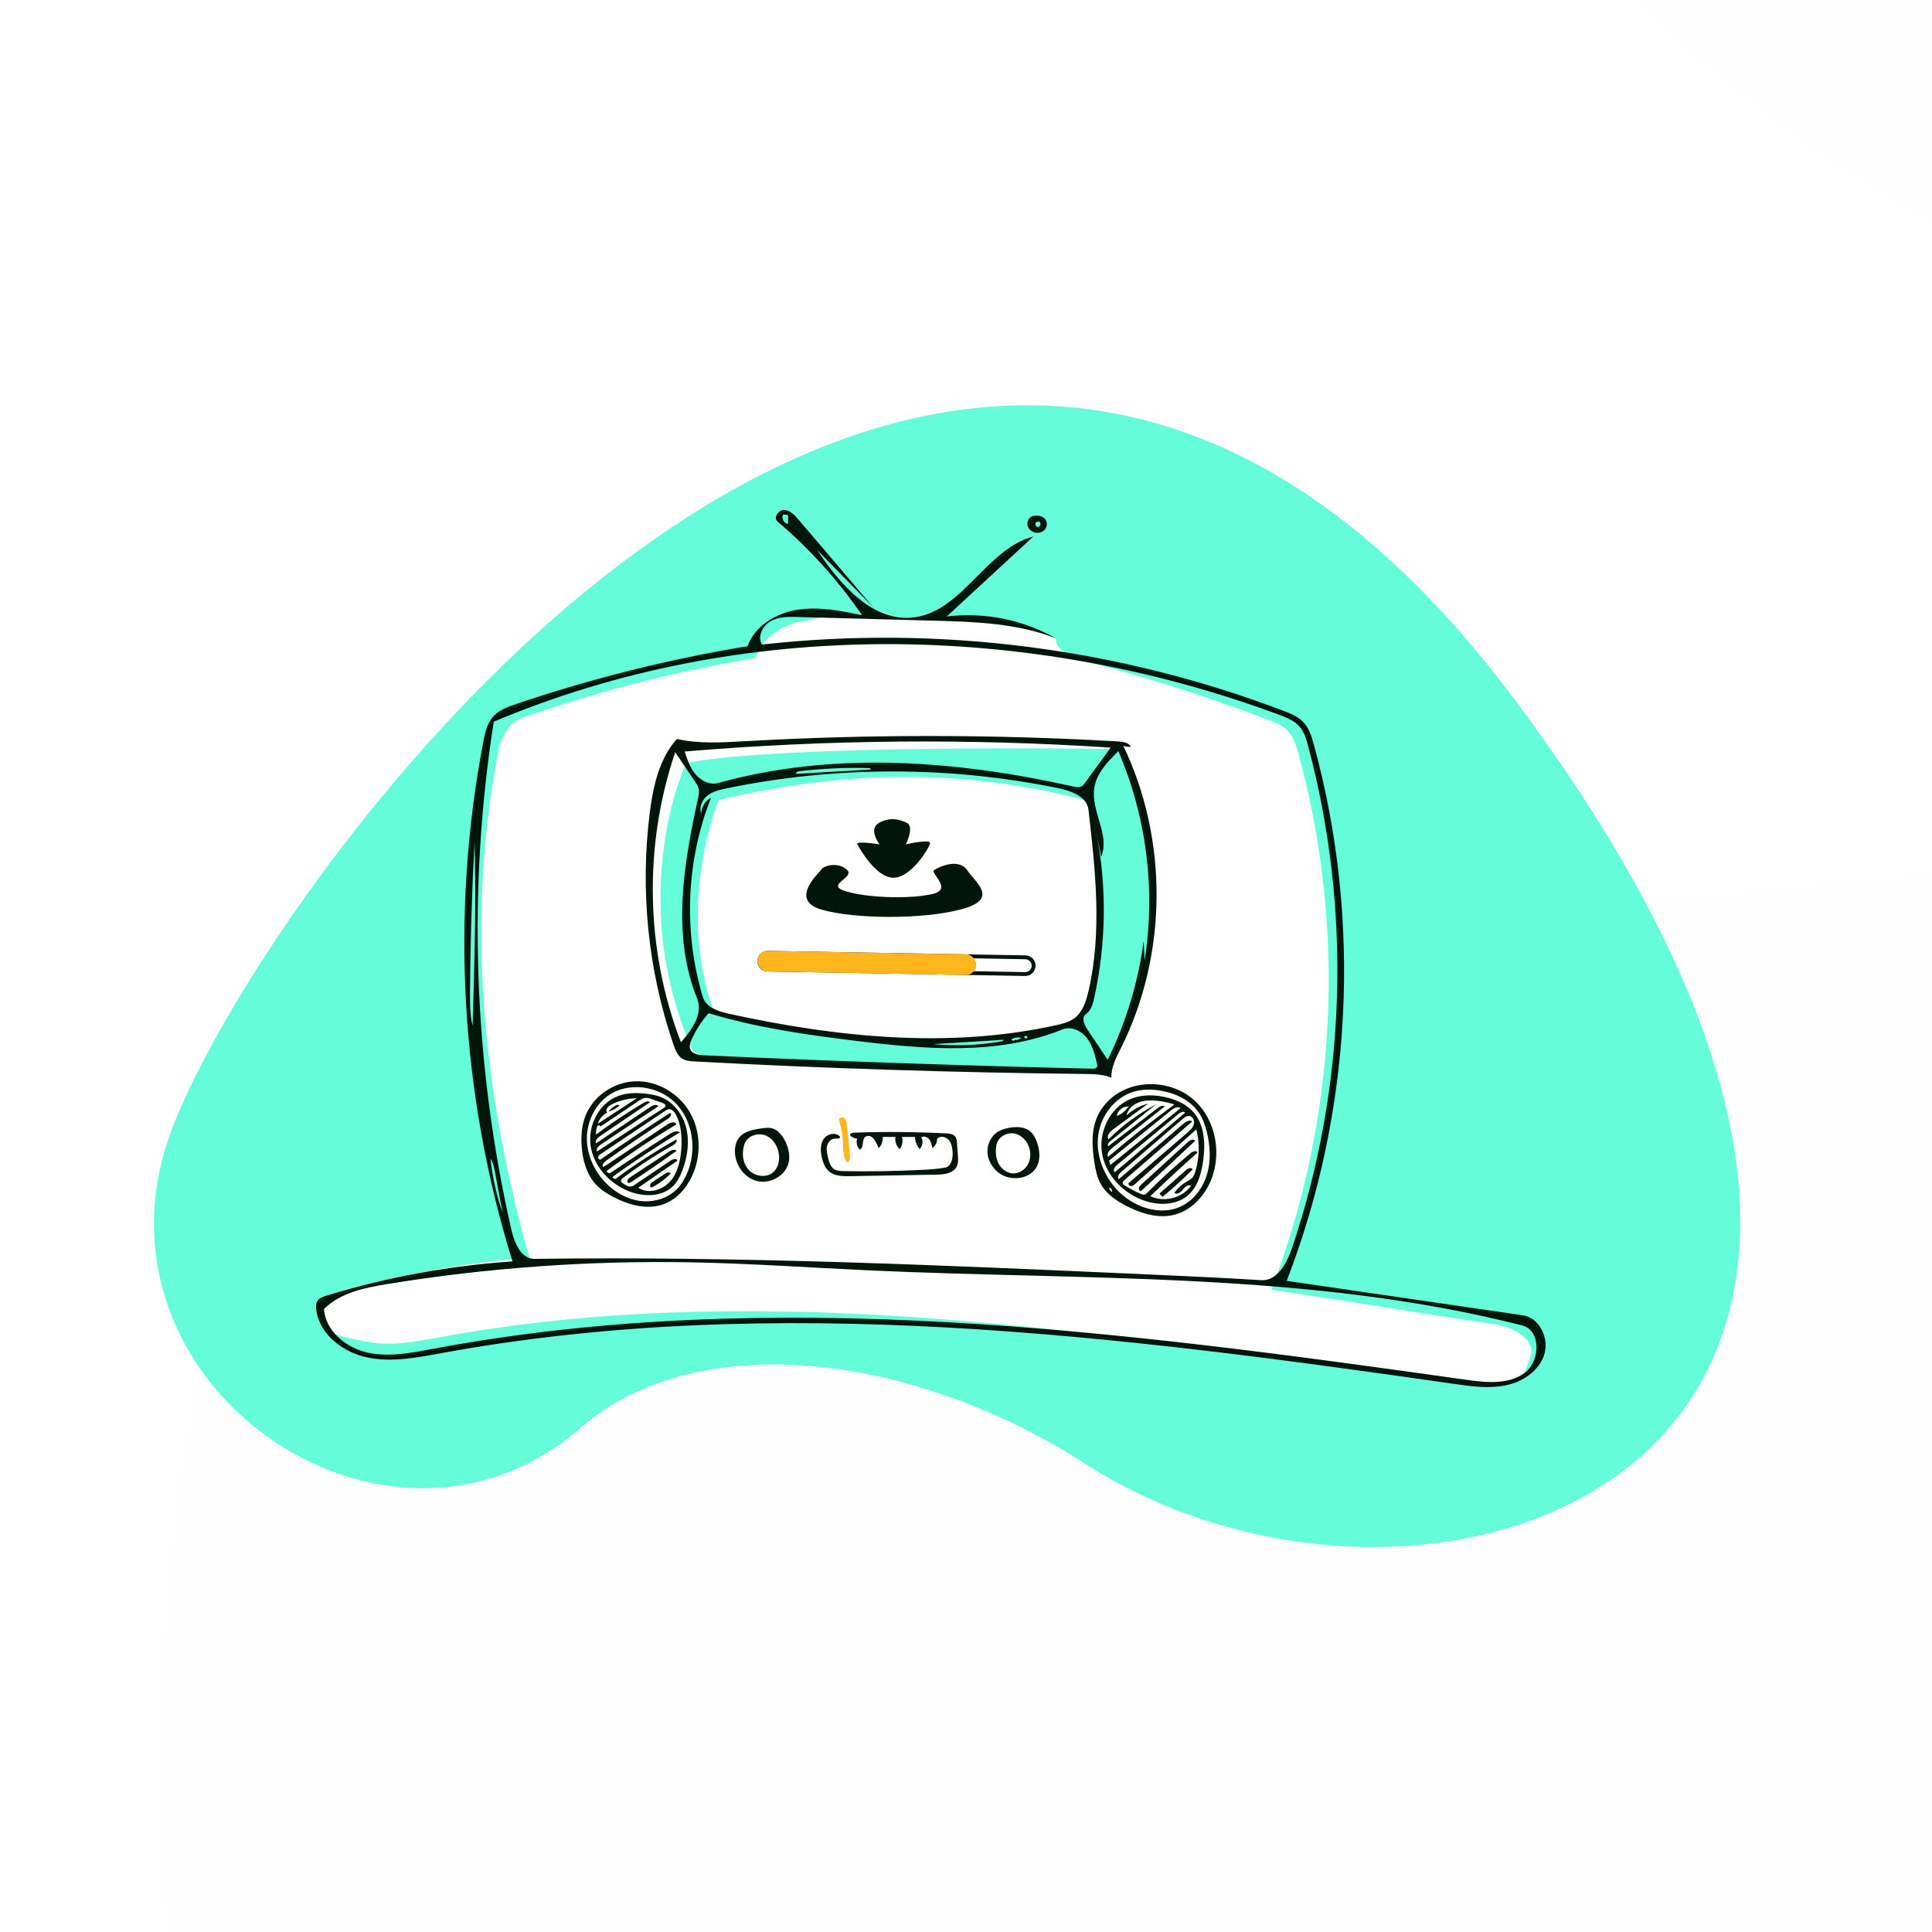 <svg width="300" height="300" viewBox="0 0 300 300" fill="none" xmlns="http://www.w3.org/2000/svg">
<rect width="300" height="300" fill="#E5E5E5"/>
<g id="SPLASH 2" clip-path="url(#clip0_1186_4980)">
<rect width="1440" height="1024" transform="translate(-59 -381)" fill="white"/>
<g id="Group 1001">
<g id="BACKGROUND">
<path id="Vector" fill-rule="evenodd" clip-rule="evenodd" d="M235.461 140.076C281.33 143.125 328.358 123.423 367.954 146.778C418.136 176.376 467.823 221.124 471.459 279.271C475.199 339.091 428.032 387.08 385.626 429.437C343.253 471.761 295.35 515.209 235.461 514.999C175.705 514.79 126.14 472.964 86.344 428.388C49.134 386.709 25.428 335.142 25.01 279.271C24.589 222.967 37.134 158.969 84.097 127.908C127.985 98.879 182.956 136.585 235.461 140.076Z" fill="#F5F5FB" fill-opacity="0.1"/>
<path id="Vector_2" fill-rule="evenodd" clip-rule="evenodd" d="M382.185 -358.782C436.301 -366.487 491.969 -373.871 539.474 -346.832C588.615 -318.863 623.768 -270.099 635.266 -214.738C646.509 -160.606 627.6 -106.751 599.187 -59.324C570.208 -10.955 531.181 31.527 477.462 48.66C419.406 67.177 355.408 64.964 302.109 35.426C246.311 4.504 206.687 -49.044 190.039 -110.626C172.794 -174.417 170.941 -247.875 211.398 -300.125C249.708 -349.602 320.235 -349.963 382.185 -358.782Z" fill="#F5F5FB" fill-opacity="0.1"/>
</g>
</g>
<g id="Frame 1493">
<g id="STREAM OPENING 1">
<g id="Illustration/Downloading">
<g id="Downloading">
<path id="Blob" fill-rule="evenodd" clip-rule="evenodd" d="M168.375 227.215C142.967 210.796 108.941 205.386 90.054 221.786C59.936 247.941 12.139 214.632 26.551 175.711C40.962 136.79 145.967 -10.373 234.957 108.313C323.945 226.999 222.97 262.49 168.375 227.215Z" fill="#64FCD9"/>
<g id="Group">
<path id="Shape" fill-rule="evenodd" clip-rule="evenodd" d="M141.974 95.855C145.907 95.338 148.783 92.449 151.682 89.537C154.322 86.885 156.982 84.213 160.477 83.297L160.356 83.409L160.348 83.416C155.906 87.517 151.465 91.618 147.022 95.719C152.824 95.013 157.892 96.122 163.92 99.11C164.098 101.396 166.343 102.027 172.707 103.817C177.798 105.249 185.525 107.422 196.938 111.776C198.019 112.188 199.131 112.634 199.939 113.462C200.874 114.421 201.28 115.765 201.634 117.058C209.099 144.301 207.594 173.924 197.404 200.269C203.516 201.161 209.175 202.061 214.835 202.962C220.495 203.862 226.154 204.762 232.266 205.654C234.893 206.037 238.509 208.02 237.677 210.541L237.617 210.722C236.822 213.137 236.342 214.593 233.806 215.121C231.208 215.663 228.515 215.286 225.887 214.909C221.732 214.313 217.567 213.705 213.395 213.096C165.223 206.065 116.087 198.893 68.4 207.617L67.905 207.707C64.243 208.379 60.493 209.067 56.853 208.326C56.522 208.259 56.194 208.195 55.871 208.132C52.474 207.472 49.569 206.907 49.099 203.393C49.035 202.911 49.03 202.386 49.3 201.982C49.596 201.541 50.143 201.352 50.652 201.198C60.047 198.317 72.403 195.949 82.208 195.293C75.088 169.968 72.213 143.542 77.342 116.798C77.596 115.475 78.236 113.846 79.106 112.816C79.944 111.822 80.912 111.502 82.096 111.11L82.097 111.11C82.226 111.067 82.357 111.024 82.491 110.978C94.179 107.028 105.083 104.199 117.256 102.191C118.391 99.024 121.471 96.949 124.794 96.432C125.72 96.289 126.577 96.102 127.403 95.922C129.541 95.456 131.468 95.036 133.845 95.526C130.147 90.127 125.724 85.224 120.733 80.99C120.037 80.4 120.868 79.149 121.779 79.185C122.691 79.221 123.392 79.971 123.984 80.666C126.18 83.244 128.377 85.821 130.574 88.399C132.262 90.381 133.951 92.362 135.64 94.344C132.737 91.38 129.834 88.417 126.93 85.453C130.488 90.826 135.585 96.694 141.974 95.855ZM106.548 118.481C106.548 118.481 96.915 138.798 107.559 163.189L109.591 164.388C109.591 164.388 160.235 166.739 170.553 166.735L172.339 165.134C172.339 165.134 187.327 138.147 173.449 116.318C173.449 116.318 121.87 115.45 106.548 118.481ZM122.378 80.026C122.371 80.471 122.363 80.916 122.356 81.361L122.312 81.34C121.715 81.228 121.333 80.484 121.59 79.934C121.855 79.892 122.13 79.924 122.378 80.026Z" fill="white"/>
</g>
<g id="Group_2">
<path id="Whites" fill-rule="evenodd" clip-rule="evenodd" d="M111.569 124.217C111.569 124.217 104.821 140.689 110.847 157.009C110.847 157.009 138.26 166.183 167.287 158.699C167.287 158.699 173.759 150.595 169.233 124.432C149.836 119.273 131.789 119.508 111.569 124.217Z" fill="white"/>
</g>
<g id="Group_3">
<g id="Group_4">
<path id="Stroke" fill-rule="evenodd" clip-rule="evenodd" d="M160.601 82.667C160.121 82.515 159.709 82.129 159.576 81.644C159.442 81.159 159.616 80.591 160.028 80.302C160.348 80.077 160.764 80.034 161.154 80.072C161.54 80.109 161.935 80.229 162.21 80.502C162.648 80.936 162.658 81.707 162.275 82.191C161.892 82.675 161.19 82.852 160.601 82.667ZM161.534 81.088C161.362 80.972 161.125 80.961 160.943 81.061C160.655 81.243 160.771 81.781 161.107 81.829C161.443 81.876 161.704 81.392 161.479 81.138L161.534 81.088Z" fill="#00160A"/>
</g>
<g id="Group_5">
<path id="Highlights" fill-rule="evenodd" clip-rule="evenodd" d="M131.505 174.65C131.665 176.295 131.825 177.941 131.985 179.586C132.023 179.976 131.889 180.539 131.503 180.471C130.906 179.686 130.944 178.611 130.908 177.626C130.863 176.394 130.659 175.168 130.303 173.988C130.191 173.617 130.783 173.369 131.094 173.6C131.405 173.832 131.467 174.264 131.505 174.65Z" fill="#FFB61D"/>
</g>
<g id="Group_6">
<path id="Stroke_2" fill-rule="evenodd" clip-rule="evenodd" d="M107.472 182.589C106.584 184.51 105.079 186.226 103.097 186.967C100.531 187.926 97.628 187.123 95.204 185.848C94.261 185.352 93.344 184.777 92.607 184.007C91.098 182.433 90.48 180.192 90.325 178.017C90.216 176.482 90.315 174.911 90.835 173.464C91.988 170.255 95.282 167.993 98.69 167.9C102.098 167.806 105.438 169.794 107.137 172.75C108.836 175.706 108.902 179.494 107.472 182.589ZM105.067 184.685C105.782 183.975 106.31 183.093 106.704 182.165C108.225 178.587 107.631 174.089 104.914 171.308C102.196 168.527 97.398 167.912 94.286 170.243C92.272 171.751 91.126 174.288 91.133 176.804C91.141 179.32 92.246 181.78 93.984 183.599C95.412 185.095 97.3 186.196 99.35 186.473C101.399 186.749 103.598 186.141 105.067 184.685Z" fill="#00160A"/>
</g>
<g id="Group_7">
<path id="Stroke_3" fill-rule="evenodd" clip-rule="evenodd" d="M122.455 180.534C121.971 182.612 119.532 183.931 117.472 183.373C115.413 182.815 113.993 180.627 114.126 178.497C114.162 177.913 114.304 177.324 114.628 176.838C115.413 175.657 116.996 175.376 118.402 175.198C118.865 175.139 119.339 175.081 119.795 175.181C120.701 175.381 121.361 176.163 121.806 176.977C122.397 178.058 122.735 179.333 122.455 180.534ZM120.143 181.958C120.812 181.316 121.045 180.32 120.964 179.396C120.85 178.091 120.084 176.792 118.867 176.308C117.649 175.825 116.038 176.391 115.607 177.628C115.134 178.986 115.3 180.625 116.278 181.678C117.257 182.731 119.105 182.953 120.143 181.958Z" fill="#00160A"/>
</g>
<g id="Group_8">
<path id="Stroke_4" fill-rule="evenodd" clip-rule="evenodd" d="M170.452 173.246C170.916 172.252 171.602 171.369 172.419 170.636C175.935 167.482 181.834 167.65 185.37 170.784C188.905 173.918 189.848 179.5 187.818 183.766C186.726 186.06 184.759 188.044 182.292 188.647C179.904 189.231 177.384 188.479 175.177 187.396C173.452 186.55 171.757 185.424 170.857 183.727C170.339 182.75 170.118 181.645 169.945 180.552C169.558 178.104 169.404 175.493 170.452 173.246ZM180.299 169.373C178.901 169.129 177.444 169.111 176.082 169.507C173.143 170.361 170.975 173.169 170.546 176.199C170.117 179.229 171.291 182.367 173.344 184.637C175.88 187.441 180.197 188.957 183.564 187.239C185.499 186.252 186.864 184.332 187.456 182.241C188.047 180.151 187.92 177.907 187.4 175.797C187.142 174.751 186.784 173.715 186.187 172.818C184.893 170.87 182.603 169.774 180.299 169.373ZM172.24 184.366C172.217 184.662 172.408 184.962 172.686 185.066C172.728 184.788 172.547 184.493 172.28 184.405L172.24 184.366Z" fill="#00160A"/>
</g>
<g id="Group_9">
<path id="Stroke_5" fill-rule="evenodd" clip-rule="evenodd" d="M143.057 176.591C143.38 177.171 143.269 177.96 142.799 178.428C142.366 177.895 142.103 177.226 142.057 176.541C141.393 176.543 140.729 176.546 140.064 176.549C140.237 177.187 140.106 177.9 139.717 178.435C139.185 177.981 138.92 177.233 139.047 176.544C138.385 176.544 137.722 176.543 137.059 176.542C137.14 177.171 136.906 177.831 136.448 178.268C136.342 178.047 136.235 177.825 136.129 177.604C135.951 177.232 135.76 176.845 135.432 176.597C135.102 176.348 134.591 176.288 134.298 176.579C133.775 177.096 134.195 178.334 133.478 178.497C133.07 178.047 132.92 177.378 133.097 176.797C132.68 176.8 132.266 176.605 132.002 176.282C131.927 176.026 132.294 175.889 132.561 175.879C137.338 175.716 142.121 175.753 146.895 175.989C147.439 176.016 148.061 176.088 148.367 176.537C148.541 176.792 148.57 177.116 148.593 177.424C148.642 178.069 148.691 178.715 148.741 179.36C148.788 179.978 148.827 180.633 148.539 181.181C147.989 182.223 146.586 182.375 145.409 182.397C140.942 182.477 136.475 182.557 132.008 182.638C130.873 182.658 129.63 182.643 128.758 181.915C128.119 181.382 127.803 180.557 127.616 179.746C127.392 178.772 127.338 177.674 127.903 176.85C128.468 176.026 129.842 175.744 130.457 176.531C130.426 176.848 129.96 176.803 129.641 176.806C129.026 176.812 128.536 177.386 128.411 177.988C128.285 178.591 128.436 179.212 128.586 179.809C128.746 180.443 128.941 181.131 129.476 181.508C129.92 181.82 130.499 181.843 131.042 181.853C135.113 181.925 139.188 181.858 143.255 181.652C144.424 181.592 145.596 181.521 146.747 181.31C147.712 181.132 147.985 179.878 147.922 178.899C147.878 178.222 147.758 177.506 147.306 177C146.853 176.495 145.969 176.329 145.506 176.825C145.528 177.388 145.239 177.952 144.771 178.264C144.689 177.797 144.598 177.311 144.308 176.936C144.018 176.562 143.463 176.347 143.057 176.591Z" fill="#00160A"/>
</g>
<g id="Group_10">
<path id="Stroke_6" fill-rule="evenodd" clip-rule="evenodd" d="M161.025 181.09C160.07 183.009 157.28 183.471 155.449 182.356C154.327 181.672 153.496 180.485 153.35 179.179C153.204 177.873 153.796 176.483 154.902 175.772C155.414 175.444 156.009 175.264 156.605 175.145C157.77 174.911 159.1 174.93 160 175.706C160.515 176.15 160.822 176.787 161.041 177.429C161.446 178.615 161.584 179.968 161.025 181.09ZM157.175 182.196C158.06 182.272 158.948 181.796 159.452 181.065C159.955 180.334 160.089 179.381 159.9 178.514C159.64 177.318 158.705 176.239 157.503 176.012C156.3 175.785 154.936 176.585 154.723 177.79C154.559 178.723 154.595 179.717 155.002 180.571C155.409 181.426 156.232 182.114 157.175 182.196Z" fill="#00160A"/>
</g>
<g id="Group_11">
<path id="Stroke_7" fill-rule="evenodd" clip-rule="evenodd" d="M141.973 95.855C149.489 94.868 153.144 85.219 160.477 83.297C155.992 87.438 151.507 91.578 147.023 95.719C152.823 95.013 158.841 96.221 163.921 99.11C157.934 96.752 151.349 96.549 144.917 96.375C137.918 96.186 130.918 95.997 123.919 95.808C122.473 95.769 120.947 95.748 119.681 96.447C118.414 97.147 117.574 98.839 118.304 100.089C145.619 97.032 173.652 100.597 199.333 110.394C200.414 110.807 201.526 111.252 202.333 112.08C203.27 113.04 203.675 114.384 204.029 115.677C211.495 142.92 209.988 172.543 199.799 198.888C212.022 200.672 224.245 202.456 236.468 204.24C239.096 204.623 240.602 207.88 239.77 210.402C238.937 212.924 236.406 214.58 233.807 215.121C231.207 215.663 228.515 215.286 225.887 214.909C173.744 207.426 120.475 200.613 68.659 210.091C64.84 210.79 60.915 211.577 57.111 210.802C53.308 210.027 49.614 207.242 49.099 203.393C49.035 202.912 49.03 202.386 49.3 201.983C49.596 201.541 50.143 201.353 50.652 201.197C60.047 198.318 69.775 196.526 79.579 195.869C71.498 169.865 69.931 141.862 75.061 115.118C75.314 113.794 75.613 112.413 76.482 111.383C77.412 110.28 78.843 109.76 80.209 109.298C91.897 105.347 103.907 102.349 116.08 100.341C117.214 97.174 120.523 95.197 123.847 94.681C127.171 94.164 130.551 94.847 133.845 95.526C130.146 90.127 125.724 85.224 120.733 80.99C120.037 80.4 120.868 79.15 121.779 79.185C122.691 79.221 123.392 79.971 123.984 80.666C127.869 85.225 131.754 89.785 135.639 94.344C132.736 91.38 129.833 88.417 126.93 85.453C130.488 90.826 135.585 96.694 141.973 95.855ZM201.847 112.895C201.023 111.91 199.769 111.413 198.565 110.967C159.543 96.506 115.004 95.877 76.667 112.068C72.58 138.226 73.517 165.159 79.41 190.97C79.876 193.01 80.931 195.507 83.023 195.479C114.733 195.047 146.437 196.466 178.119 197.885C184.031 198.149 189.944 198.414 195.85 198.786C198.32 198.942 199.821 196.166 200.614 193.821C209.068 168.812 209.949 141.296 203.11 115.797C202.834 114.77 202.529 113.711 201.847 112.895ZM50.308 203.266C50.535 206.684 53.737 209.295 57.081 210.032C60.425 210.77 63.896 210.07 67.262 209.44C120.076 199.547 174.428 206.755 227.635 214.248C230.718 214.682 234.142 215.039 236.678 213.236C239.215 211.432 239.355 206.569 236.338 205.803C203.358 197.42 168.818 198.836 134.825 197.258C125.603 196.83 116.39 196.178 107.159 196.012C91.429 195.728 75.673 196.859 60.145 199.387C56.605 199.963 52.843 200.729 50.308 203.266ZM73.692 130.79C73.269 138.514 73.032 146.248 72.979 153.983C72.967 155.76 72.967 157.558 73.39 159.284C73.67 149.788 73.951 140.286 73.692 130.79ZM78.034 188.339C77.647 186.246 77.26 184.153 76.873 182.06C76.735 181.315 76.587 180.545 76.154 179.924C76.47 182.786 77.102 185.614 78.034 188.339ZM122.356 81.361C122.363 80.916 122.371 80.471 122.378 80.026C122.13 79.924 121.855 79.892 121.59 79.934C121.333 80.484 121.715 81.229 122.312 81.34L122.356 81.361Z" fill="#00160A"/>
</g>
<g id="Group_12">
<path id="Stroke_8" fill-rule="evenodd" clip-rule="evenodd" d="M180.031 185.349C181.414 184.123 182.797 182.897 184.179 181.671C184.482 181.403 185.086 181.214 185.175 181.609C183.692 183.094 182.139 184.51 180.522 185.848C180.359 185.682 180.195 185.515 180.031 185.349Z" fill="#00160A"/>
</g>
<g id="Group_13">
<path id="Stroke_9" fill-rule="evenodd" clip-rule="evenodd" d="M95.808 171.534C95.951 171.562 96.093 171.591 96.236 171.619C95.75 172.092 95.138 172.433 94.481 172.598C94.824 172.148 95.287 171.789 95.81 171.57L95.808 171.534Z" fill="#00160A"/>
</g>
<g id="Group_14">
<path id="Stroke_10" fill-rule="evenodd" clip-rule="evenodd" d="M101.087 184.348C100.753 184.233 101.026 183.731 101.321 183.536C101.962 183.113 102.604 182.689 103.245 182.266C103.529 182.078 103.982 181.926 104.146 182.224C103.355 183.031 102.446 183.721 101.456 184.266C101.342 184.328 101.21 184.391 101.087 184.348Z" fill="#00160A"/>
</g>
<g id="Group_15">
<path id="Stroke_11" fill-rule="evenodd" clip-rule="evenodd" d="M184.513 177.28C184.82 177 185.419 176.781 185.55 177.176C182.776 179.789 179.984 182.381 177.173 184.953C176.942 184.95 176.802 184.666 176.855 184.442C176.909 184.217 177.087 184.048 177.258 183.893C179.676 181.689 182.094 179.484 184.513 177.28Z" fill="#00160A"/>
</g>
<g id="Group_16">
<path id="Stroke_12" fill-rule="evenodd" clip-rule="evenodd" d="M105.076 178.686C102.753 180.367 100.389 181.993 97.987 183.559C97.855 183.645 97.696 183.735 97.549 183.677C97.214 183.544 97.5 183.043 97.801 182.844C99.81 181.519 101.82 180.194 103.83 178.869C104.209 178.619 104.743 178.376 105.076 178.686Z" fill="#00160A"/>
</g>
<g id="Group_17">
<path id="Stroke_13" fill-rule="evenodd" clip-rule="evenodd" d="M105.107 114.744C108.537 115.524 112.104 115.294 115.616 115.096C134.926 114.007 154.298 114.018 173.606 115.129C174.365 115.173 175.255 115.298 175.614 115.967C175.208 116.004 174.793 115.944 174.413 115.793C181.437 130.383 181.309 148.218 174.076 162.705C173.342 164.176 172.518 165.703 172.579 167.346C171.267 166.799 169.804 166.778 168.382 166.763C148.189 166.549 128.001 165.901 107.836 164.819C107.198 164.784 106.531 164.741 105.984 164.412C105.218 163.951 104.862 163.044 104.572 162.197C100.63 150.675 99.363 138.246 100.901 126.165C101.421 122.076 102.36 117.816 105.107 114.744ZM113.19 157.416C129.87 161.073 147.307 162.88 163.981 159.195C164.993 158.972 166.033 158.714 166.858 158.087C168.126 157.123 168.649 155.484 169.011 153.932C171.156 144.733 170.094 135.128 169.02 125.743C168.787 123.706 166.373 122.81 164.364 122.397C147.427 118.919 129.782 118.923 112.846 122.409C111.8 122.624 110.72 122.869 109.875 123.521C109.03 124.173 108.493 125.352 108.908 126.335C108.896 125.333 109.498 124.349 110.395 123.903C106.548 133.682 106.097 144.761 109.139 154.82C109.627 156.435 111.542 157.055 113.19 157.416ZM177.736 149.161C179.469 138.225 178.037 126.806 173.656 116.638C172.006 118.267 170.269 120.061 169.917 122.352C169.365 125.945 172.402 129.672 170.994 133.022C170.746 131.773 170.497 130.523 170.249 129.274C171.885 137.727 171.772 146.516 169.918 154.924C169.708 155.877 169.421 156.91 168.623 157.472C167.911 157.973 168.337 159.084 168.821 159.808C169.881 161.395 170.941 162.982 172.002 164.569C174.855 158.755 176.752 152.475 177.597 146.054C177.643 147.09 177.69 148.125 177.736 149.161ZM111.522 121.584C129.404 116.601 148.527 118.072 166.643 122.124C167.097 122.225 167.608 122.32 168.001 122.071C168.189 121.952 168.324 121.768 168.456 121.588C169.793 119.755 171.13 117.922 172.467 116.089C150.441 114.643 128.307 114.846 106.311 116.695C106.727 117.95 107.163 119.238 108.015 120.249C108.868 121.259 110.249 121.939 111.522 121.584ZM110.044 157.329C108.977 158.527 108.09 159.883 107.42 161.34C107.191 161.838 106.986 162.411 107.191 162.919C107.497 163.678 108.486 163.83 109.303 163.867C129.411 164.78 149.529 165.473 169.652 165.946C169.892 165.952 170.173 165.937 170.309 165.74C170.425 165.573 170.383 165.348 170.336 165.15C170.005 163.752 169.652 162.307 168.768 161.175C167.885 160.043 166.312 159.314 164.981 159.851C154.924 163.909 143.625 162.939 132.862 161.62C125.17 160.676 117.459 159.58 110.044 157.329ZM108.255 155.051C104.278 145.29 106.146 134.227 108.395 123.929C108.499 123.456 108.603 122.965 108.498 122.492C108.407 122.086 108.169 121.73 107.936 121.384C106.907 119.859 105.877 118.332 104.848 116.807C99.914 131.314 100.235 147.548 105.738 161.85C107.42 159.93 109.218 157.415 108.255 155.051ZM134.905 119.268C131.278 119.167 127.644 119.333 124.041 119.765C123.816 119.792 123.513 119.984 123.653 120.162C127.506 119.938 131.358 119.714 135.211 119.489C135.255 119.349 135.052 119.272 134.905 119.268ZM144.895 162.135C148.417 162.462 151.982 162.321 155.468 161.718C155.633 161.689 155.835 161.623 155.857 161.457C152.203 161.683 148.549 161.909 144.895 162.135ZM157.555 161.472C157.922 161.544 158.322 161.413 158.575 161.138C158.071 161.052 157.541 161.124 157.078 161.342C157.068 161.544 157.348 161.688 157.506 161.562M159.312 161.224C159.46 161.337 159.608 161.027 159.48 160.893C159.33 160.853 159.163 160.879 159.033 160.963C159.001 161.107 159.157 161.255 159.298 161.217L159.312 161.224Z" fill="#00160A"/>
</g>
<g id="Group_18">
<path id="Stroke_14" fill-rule="evenodd" clip-rule="evenodd" d="M97.844 185.051C94.796 183.921 92.252 181.246 91.727 178.038C91.203 174.83 92.998 171.264 96.055 170.161C97.492 169.643 99.07 169.666 100.583 169.867C101.213 169.951 101.841 170.066 102.438 170.282C104.513 171.033 106.012 172.992 106.552 175.132C107.091 177.272 106.763 179.559 105.998 181.629C105.653 182.563 105.207 183.483 104.5 184.184C102.821 185.849 100.06 185.872 97.844 185.051ZM96.633 183.676C97.131 184.066 97.819 184.469 98.343 184.116C100.29 182.804 102.237 181.493 104.184 180.181C104.515 179.958 105.127 179.85 105.168 180.247C103.148 181.64 101.129 183.033 99.109 184.426C100.624 185.454 102.827 184.837 104.043 183.469C105.258 182.101 105.673 180.199 105.796 178.372C105.917 176.584 105.786 174.723 104.977 173.124C104.749 172.675 104.368 172.197 103.866 172.241C103.631 172.261 103.424 172.397 103.228 172.528C99.924 174.742 96.621 176.957 93.317 179.171C93.129 179.298 92.924 179.446 92.879 179.669C92.833 179.891 93.078 180.155 93.27 180.035C96.822 177.562 100.419 175.153 104.059 172.811C104.397 172.976 104.082 173.48 103.766 173.684C100.498 175.792 97.279 177.978 94.114 180.238C93.787 180.471 93.421 180.874 93.636 181.213C93.986 181.031 94.316 180.811 94.645 180.592C97.654 178.586 100.662 176.581 103.671 174.576C104.113 174.281 104.884 174.093 105.026 174.605C101.295 176.827 97.678 179.239 94.194 181.83C94.267 182.037 94.482 182.185 94.701 182.181C97.764 180.116 100.851 178.088 103.963 176.098C104.456 175.783 105.117 175.47 105.584 175.823C102.001 177.991 98.505 180.302 95.106 182.748C95.173 182.939 95.373 183.073 95.575 183.063C98.594 180.819 101.757 178.768 105.039 176.929C105.204 177.344 104.745 177.721 104.354 177.938C101.709 179.405 99.169 181.062 96.761 182.893C96.571 183.038 96.359 183.261 96.454 183.48C96.49 183.562 96.563 183.621 96.633 183.676ZM92.538 176.177C94.948 174.399 97.442 172.737 100.011 171.199C100.296 171.028 100.732 170.89 100.904 171.174C98.345 172.909 95.786 174.644 93.227 176.378C92.82 176.654 92.356 177.09 92.531 177.55C95.365 175.651 98.199 173.752 101.034 171.853C101.404 171.605 101.991 171.397 102.217 171.782C99.263 173.747 96.309 175.712 93.355 177.677C92.962 177.938 92.515 178.372 92.715 178.799C96.179 176.538 99.643 174.277 103.106 172.016C103.199 171.955 103.299 171.887 103.333 171.781C103.41 171.542 103.12 171.359 102.884 171.275C102.315 171.072 101.746 170.869 101.178 170.666C100.892 170.564 100.598 170.461 100.296 170.473C99.865 170.491 99.482 170.741 99.124 170.981C97.179 172.287 95.235 173.592 93.291 174.898C93.163 174.768 92.961 174.717 92.787 174.771C92.608 175.215 92.522 175.698 92.538 176.177ZM94.292 172.787C93.595 173.117 93.051 173.751 92.83 174.489C94.851 173.171 96.873 171.852 98.894 170.534C97.51 170.553 96.131 170.898 94.9 171.532C94.415 171.783 93.9 172.406 94.292 172.787Z" fill="#00160A"/>
</g>
<g id="Group_19">
<path id="Stroke_15" fill-rule="evenodd" clip-rule="evenodd" d="M177.895 186.507C174.595 185.461 171.8 182.667 171.155 179.264C170.509 175.861 172.291 172.035 175.479 170.682C177.314 169.903 179.419 169.952 181.348 170.459C182.824 170.846 184.27 171.521 185.287 172.659C187.059 174.642 187.19 177.594 186.829 180.23C186.557 182.22 185.981 184.313 184.457 185.621C182.706 187.122 180.093 187.204 177.895 186.507ZM184.935 179.014C185.247 178.756 185.857 178.592 185.932 178.99C183.452 181.192 181.015 183.443 178.623 185.741C180.75 186.748 183.542 186.048 184.943 184.158C184.524 183.834 183.972 184.321 183.653 184.744C183.335 185.167 182.7 185.594 182.352 185.195C182.862 184.506 183.514 183.923 184.256 183.493C184.549 183.324 184.861 183.174 185.095 182.929C185.371 182.643 185.511 182.255 185.625 181.874C186.255 179.772 186.305 177.499 185.769 175.371C182.608 178.19 179.447 181.009 176.286 183.828C176.103 183.992 175.9 184.164 175.655 184.177C175.41 184.191 175.146 183.946 175.241 183.72C178.272 181.118 181.303 178.517 184.334 175.916C184.759 175.552 185.204 175.157 185.365 174.622C185.526 174.086 185.259 173.382 184.707 173.295C184.285 173.229 183.901 173.526 183.578 173.804C180.428 176.52 177.278 179.235 174.128 181.951C173.78 182.25 173.411 182.765 173.716 183.107C177.062 180.238 180.407 177.37 183.753 174.501C184.146 174.163 184.734 173.818 185.133 174.151C181.62 177.183 178.107 180.216 174.594 183.249C174.448 183.375 174.288 183.54 174.325 183.729C174.353 183.872 174.486 183.968 174.609 184.047C175.406 184.556 176.245 185 177.114 185.373C177.396 185.494 177.763 185.594 177.979 185.375C180.187 183.137 182.509 181.013 184.935 179.014ZM172.399 177.201C172.154 177.398 171.888 177.745 172.093 177.985C174.628 176.025 177.164 174.065 179.699 172.105C180.04 171.841 180.504 171.567 180.87 171.796C178.151 173.947 175.432 176.098 172.714 178.249C172.272 178.599 171.782 179.156 172.057 179.647C175.392 176.809 178.832 174.093 182.366 171.506C181.446 171.2 180.49 171 179.523 170.913C178.587 170.828 177.617 170.853 176.746 171.207C175.875 171.56 175.116 172.29 174.924 173.21C175.854 172.323 177.019 171.685 178.267 171.381C176.464 172.707 174.66 174.033 172.857 175.359C172.343 175.736 171.772 176.391 172.132 176.916C174.296 174.748 176.793 172.912 179.508 171.493C177.139 173.396 174.769 175.298 172.399 177.201ZM172.225 180.209C172.289 180.439 172.352 180.67 172.416 180.9C176.05 177.958 179.684 175.016 183.319 172.073C182.903 171.716 182.277 172.065 181.851 172.41C178.643 175.009 175.434 177.609 172.225 180.209ZM173.411 180.921C173.069 181.205 172.739 181.786 173.123 182.008C176.758 178.929 180.394 175.85 184.029 172.77C183.758 172.48 183.281 172.729 182.975 172.983C179.787 175.629 176.599 178.275 173.411 180.921ZM173.41 173.286C174.155 173.006 174.807 172.484 175.243 171.818C174.384 171.756 173.537 172.435 173.41 173.286Z" fill="#00160A"/>
</g>
</g>
<path id="Stroke_16" fill-rule="evenodd" clip-rule="evenodd" d="M127.588 134.967C127.91 134.455 130.057 133.761 131.494 135.039C132.931 136.316 127.806 137.405 131.507 138.45C135.207 139.494 141.706 139.579 144.847 138.808C147.988 138.038 144.427 135.596 145.034 135.132C145.64 134.668 148.831 133.137 150.191 135.132C151.55 137.127 155.178 139.605 149.294 141.191C143.411 142.776 132.79 142.742 127.588 141.251C122.386 139.759 127.267 135.478 127.588 134.967Z" fill="#00160A"/>
<path id="Stroke_17" fill-rule="evenodd" clip-rule="evenodd" d="M136.469 127.792C138.169 126.831 139.671 127.195 140.844 127.792C142.017 128.389 140.657 131.11 140.657 131.11C140.657 131.11 144.522 130.226 144.413 130.936C144.305 131.645 141.545 136.23 138.784 136.292C136.023 136.353 133.486 131.726 133.128 131.11C132.771 130.494 136.574 131.11 136.574 131.11C136.574 131.11 134.768 128.754 136.469 127.792Z" fill="#00160A"/>
</g>
<path id="Stroke_18" fill-rule="evenodd" clip-rule="evenodd" d="M159.227 148.349C160.11 148.364 160.814 149.093 160.798 149.977C160.783 150.86 160.054 151.564 159.171 151.549L119.177 150.85C118.293 150.835 117.589 150.106 117.605 149.223C117.62 148.339 118.349 147.636 119.233 147.651L159.227 148.349ZM159.216 148.949L119.222 148.251C118.67 148.241 118.214 148.681 118.205 149.233C118.196 149.763 118.601 150.204 119.121 150.247L119.187 150.251L159.181 150.949C159.733 150.958 160.189 150.518 160.198 149.966C160.208 149.436 159.803 148.995 159.282 148.952L159.216 148.949Z" fill="#00160A"/>
<rect id="Highlights_2" x="117.633" y="147.623" width="34" height="3.2" rx="1.6" transform="rotate(1 117.633 147.623)" fill="#FFB61D"/>
</g>
</g>
</g>
</g>
<defs>
<clipPath id="clip0_1186_4980">
<rect width="1440" height="1024" fill="white" transform="translate(-59 -381)"/>
</clipPath>
</defs>
</svg>
